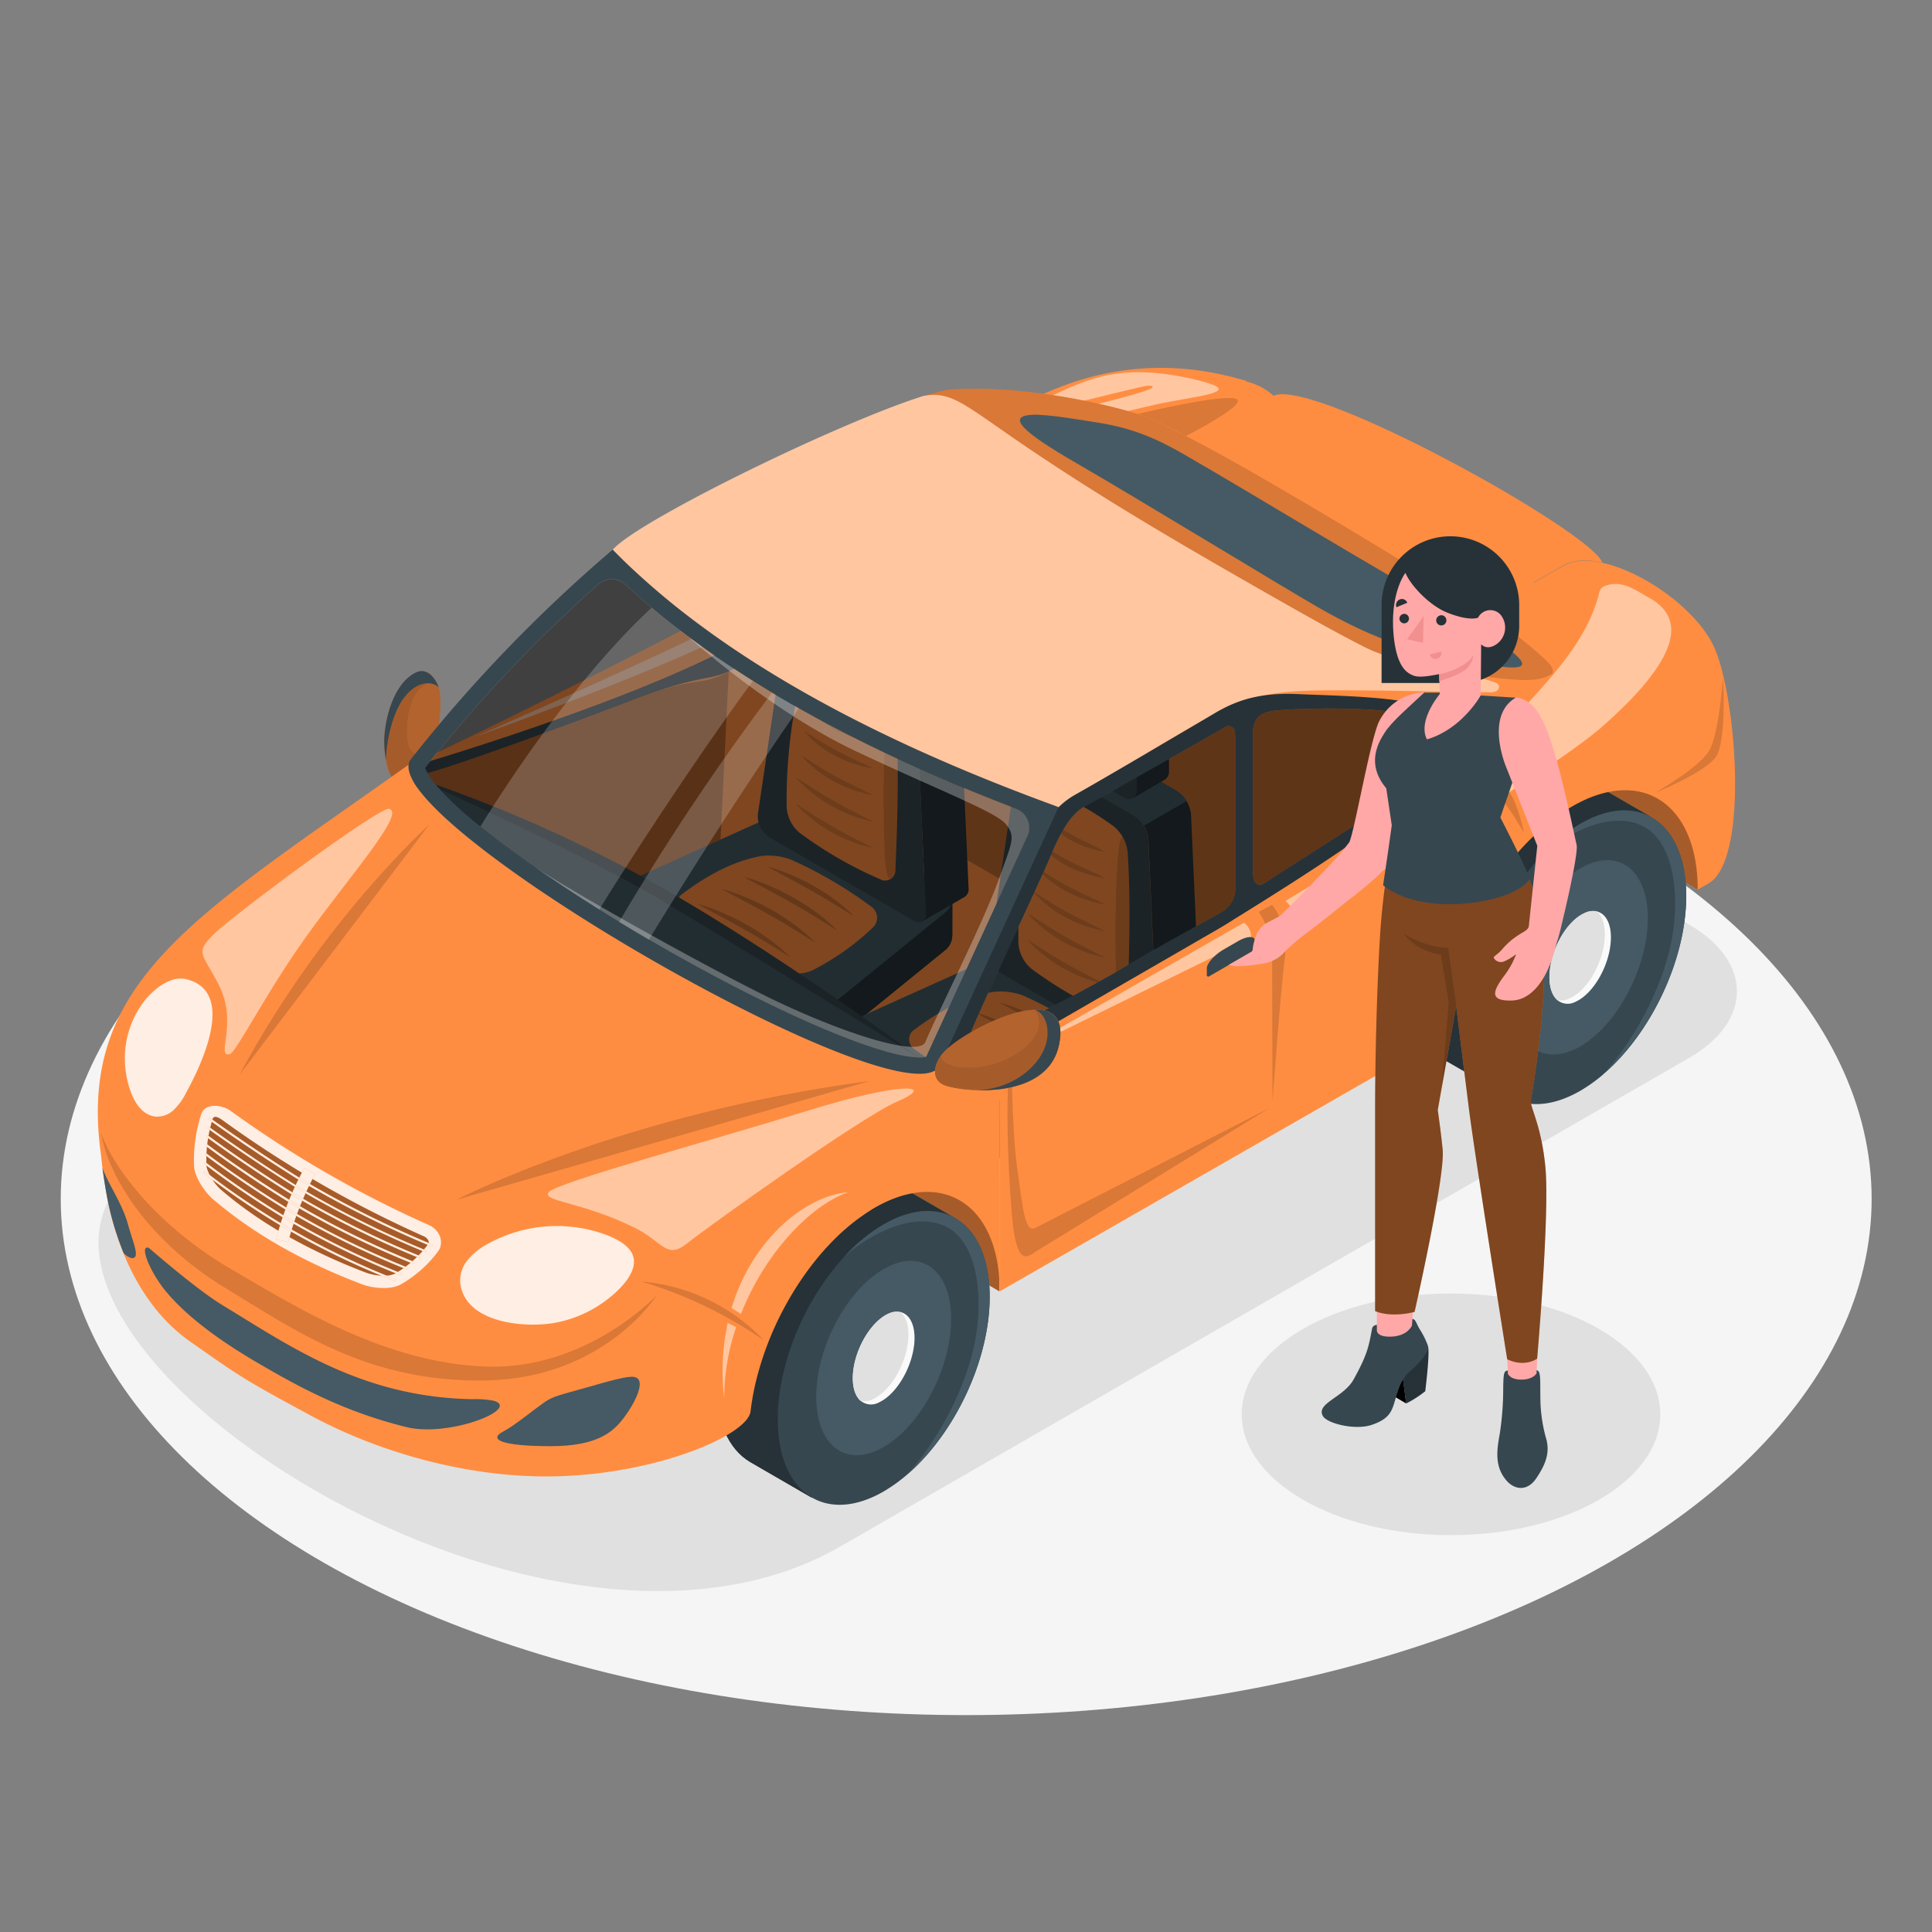 <svg xmlns="http://www.w3.org/2000/svg" viewBox="0 0 500 500"><rect x="0" y="0" width="500" height="500" fill="#808080" stroke="none"/><g id="freepik--Floor--inject-18"><ellipse id="freepik--floor--inject-18" cx="250.05" cy="310.28" rx="234.33" ry="133.59" style="fill:#f5f5f5"></ellipse></g><g id="freepik--Shadows--inject-18"><ellipse id="freepik--Shadow--inject-18" cx="375.52" cy="366.03" rx="54.16" ry="31.27" style="fill:#e0e0e0"></ellipse><path id="freepik--shadow--inject-18" d="M320.52,171.82l116.66,67.49c16.46,9.53,16.45,24.95,0,34.45L217.55,400.19c-82.37,47.7-242.49-65-176.49-101.84L260.89,171.78C277.36,162.27,304.06,162.29,320.52,171.82Z" style="fill:#e0e0e0"></path></g><g id="freepik--Car--inject-18"><g id="freepik--car--inject-18"><g id="freepik--Interiors--inject-18"><path d="M322.57,98.57c-5.68-1.47-29.91-9.59-58.4,6.41-6.75,3.79-20.36,11.7-37.22,21.58,0,0-19.61,20.41-44.5,33.42-47.09,24.62-78.93,39.33-78.93,39.33a9.3,9.3,0,0,0,3,1.61c14,5.65,47.19,36.21,70,28.06C203.09,219.49,322.57,98.57,322.57,98.57Z" style="fill:#FF8D41"></path><path d="M123.2,190.6s55.89-24.5,63.75-29.4a124.28,124.28,0,0,0,17.27-12.7c2.63-2.52,2,5.91-11.77,13.59C174,172.44,123.2,190.6,123.2,190.6Z" style="fill:#fff;opacity:0.5"></path><path d="M207.44,131.93c0,2.42.22,5.76.44,10.14.3,5.87-.54,8.92-3.28,13.44-1.26,2.07-4,5.16-9,8.25-27.66,17-92.08,35.55-92.08,35.55l2.94,1.61,76.91-8.58,33.48-22,.78-36.24-5.19-2.76Z" style="fill:#37474f"></path><path d="M217.64,134.1l0,1.84c-.68,1.84-1.85,4.37-3.46,5.34a5.49,5.49,0,0,1-2.85.79c-1.84,0-3.45-.94-3.54-2.45,0-.4,0-.81-.07-1.2-.17-2.87-.23-4.77-.23-6.49l5-.59Z" style="fill:#FF8D41"></path><path d="M217.64,134.1l0,1.84c-.68,1.84-1.85,4.37-3.46,5.34a5.49,5.49,0,0,1-2.85.79c-1.84,0-3.45-.94-3.54-2.45,0-.4,0-.81-.07-1.2-.17-2.87-.23-4.77-.23-6.49l5-.59Z" style="opacity:0.3"></path><path d="M334.55,109.9C329,96.76,318.81,96.78,302,99.17c-1.95.27-44.83,9.24-68.83,18.43-18.13,6.94-23.47,12.2-24.91,13-3.36,1.94,2.2,5.14,5.88,3.4,0,2.84.08,5.28,0,7.44-.45,13-2.59,15-8.82,22-2.57,2.89-10.25,6.77-14.45,9.13-7.84,4.4-7.45.95-28.26,9-8.92,3.45-51.77,19.52-56.36,19.48l114.05,71.43,36,26.95L421.93,167.18Z" style="fill:#FF8D41"></path><polygon points="214.35 133.91 227.7 124.93 337.73 184.98 320.19 195.1 320.21 262.95 214.35 201.81 214.35 133.91" style="fill:#FF8D41"></polygon><polygon points="214.35 133.91 227.7 124.93 340.83 181.01 368.86 184.7 361.61 207.06 320.21 262.95 214.35 201.81 214.35 133.91" style="opacity:0.25"></polygon><path d="M245.14,114.68c-8.81,2.71-14.75,4.39-12.54,5.58S291.38,106,302.43,104s19.6-2.9,5.88-6c-12.25-2.73-20.1-1.85-27.39.69s-21.07,10.07-21.07,10.07,35.36-8.71,36.69-8.88,4.67,0-3.64,2.35S254,112,245.14,114.68Z" style="fill:#fff;opacity:0.5"></path><path d="M185.48,237.63s1.77-36.43,3.12-63.85c-8.83,4.54-6.9.38-25.78,7.67-7.77,3-41.31,15.59-52.84,18.75l-3.52.72,66.91,41.89Z" style="opacity:0.3"></path></g><g id="freepik--codriver-seat--inject-18"><path d="M246.46,232.63l-13.14-.26-20-11.45a15,15,0,0,0-12.11-.59L177,231.27l-16.61-.33v9.7h0c0,1.09.77,2.21,2.35,3.12l43.5,25.12a10.63,10.63,0,0,0,11.18-.89l27-21.94a4.81,4.81,0,0,0,2-3.71l0,0Z" style="fill:#37474f"></path><path d="M162.74,234.06l43.5,25.12a10.65,10.65,0,0,0,11.18-.89l27-21.94c2.92-2.36,2.64-5.8-.62-7.67l-30.49-17.46a15,15,0,0,0-12.11-.59l-38.17,17.23C159.62,229.4,159.48,232.18,162.74,234.06Z" style="fill:#455a64"></path><path d="M246.47,232.64v9.67s0,0-.05,0a4.8,4.8,0,0,1-2,3.72l-27,21.93a10,10,0,0,1-5.28,2v-9.69a9.9,9.9,0,0,0,5.28-2l27-21.94A4.85,4.85,0,0,0,246.47,232.64Z" style="fill:#263238"></path><path d="M250.66,229.76a2.46,2.46,0,0,1-.93,2.31l-11.08,6.39h0a2.29,2.29,0,0,0,.95-2.3L237.2,182a8.31,8.31,0,0,0-3.72-6.13l-26.11-15.07a2.81,2.81,0,0,0-2.75-.22h0l11-6.34h0a2.8,2.8,0,0,1,2.82.18l26.09,15.07a8.26,8.26,0,0,1,3.72,6.12Z" style="fill:#263238"></path><path d="M207.38,160.82l26.1,15.07A8.31,8.31,0,0,1,237.2,182l2.4,54.14c.1,2.26-1.4,3.17-3.36,2l-37.16-21.45a6.47,6.47,0,0,1-2.93-6.08l7.09-47.84A2.59,2.59,0,0,1,207.38,160.82Z" style="fill:#37474f"></path><path d="M247.1,172.16l-11,6.38a7.78,7.78,0,0,0-2.57-2.65l-26.11-15.07a2.81,2.81,0,0,0-2.75-.22h0l11-6.34h0a2.8,2.8,0,0,1,2.82.18l26.09,15.07A7.69,7.69,0,0,1,247.1,172.16Z" style="fill:#455a64"></path><path d="M242.54,164.29V150.81c0-9.69-6.19-21.13-13.82-25.54-3.5-2-6.69-2.19-9.13-.87v0l-8.42,4.9,3.74,7.15v11.9a7.82,7.82,0,0,0,3.53,6.12l8.42,4.86,6.33,12.11,8.33-4.84h0A2.49,2.49,0,0,0,242.54,164.29Z" style="fill:#263238"></path><path d="M228.72,144.47l10.84-6.26c-2.53-5.53-6.44-10.4-10.84-12.94-3.5-2-6.69-2.19-9.13-.87v0l-8.42,4.9,3.74,7.15v2.34Z" style="fill:#455a64"></path><path d="M234.25,169.11V155.64c0-9.7-6.19-21.13-13.82-25.54s-13.83-.12-13.83,9.58v13.47a7.83,7.83,0,0,0,3.54,6.13l20.57,11.87C232.67,172.28,234.25,171.37,234.25,169.11Z" style="fill:#37474f"></path><path d="M208.16,172.29a134.2,134.2,0,0,0-4.57,36.64,9.47,9.47,0,0,0,3.33,6.59,104.62,104.62,0,0,0,20.8,12,2.67,2.67,0,0,0,4-2.52c.66-14.67.88-28.35.13-39.73a10.1,10.1,0,0,0-3.56-6.56,82.13,82.13,0,0,0-15.18-8.77A3.53,3.53,0,0,0,208.16,172.29Z" style="fill:#FF8D41"></path><path d="M231.4,226.23a3.7,3.7,0,0,0,.28-1.25c.66-14.67.88-28.35.13-39.73a9.47,9.47,0,0,0-1.14-3.6c-1.45-2.06-2,15.27-1.95,25.84s.14,21,1.87,19.8a1.56,1.56,0,0,0,.2-.16A6,6,0,0,0,231.4,226.23Z" style="opacity:0.15"></path><g style="opacity:0.15"><path d="M206,208s.32.19.84.54,1.29.83,2.19,1.42c1.8,1.18,4.21,2.7,6.69,4.11s5,2.73,6.91,3.69c1,.48,1.76.91,2.34,1.17s.88.46.88.46-.36-.06-1-.21-1.51-.35-2.54-.7-2.23-.78-3.48-1.31c-.62-.29-1.27-.56-1.91-.9s-1.27-.68-1.91-1c-1.25-.75-2.48-1.52-3.59-2.33a35.9,35.9,0,0,1-2.89-2.34c-.82-.72-1.44-1.39-1.89-1.84S206,208,206,208Z"></path><path d="M206,201.2s.32.19.84.54,1.29.83,2.19,1.42c1.8,1.18,4.21,2.69,6.69,4.1s5,2.73,6.91,3.7c1,.47,1.76.9,2.34,1.17s.88.46.88.46l-1-.21c-.62-.16-1.51-.36-2.54-.7a35.11,35.11,0,0,1-3.48-1.32c-.62-.29-1.27-.56-1.91-.9s-1.27-.67-1.91-1c-1.25-.74-2.48-1.52-3.59-2.32s-2.09-1.61-2.89-2.34-1.44-1.39-1.89-1.84S206,201.2,206,201.2Z"></path><path d="M207.43,195.54s.29.17.78.49,1.2.75,2,1.29c1.67,1.08,3.9,2.45,6.2,3.69s4.67,2.37,6.46,3.24l2.16,1.07.81.42s-.33-.05-.9-.17-1.39-.31-2.35-.59a34.06,34.06,0,0,1-3.25-1.11c-.58-.25-1.19-.47-1.78-.77s-1.2-.59-1.8-.9-1.17-.66-1.73-1-1.09-.73-1.61-1.08a30.52,30.52,0,0,1-2.68-2.17c-.75-.67-1.32-1.29-1.72-1.71S207.43,195.54,207.43,195.54Z"></path><path d="M208,189.16l.76.46c.46.33,1.16.73,2,1.25,1.61,1,3.76,2.36,6,3.52s4.54,2.24,6.27,3.07l2.09,1c.51.25.79.41.79.41l-.87-.16c-.55-.13-1.35-.29-2.28-.55s-2-.6-3.15-1c-.56-.23-1.16-.44-1.73-.72s-1.17-.55-1.75-.84-1.14-.64-1.68-1-1.07-.7-1.57-1a28.2,28.2,0,0,1-2.59-2.09c-.72-.65-1.27-1.26-1.65-1.66S208,189.16,208,189.16Z"></path><path d="M209,183.07l.72.43,1.85,1.17a63.06,63.06,0,0,0,5.66,3.25c2.11,1.07,4.31,2,6,2.78s2.71,1.36,2.71,1.36a29.41,29.41,0,0,1-3-.63,32.37,32.37,0,0,1-6.29-2.29c-.55-.29-1.09-.58-1.61-.89s-1-.66-1.48-1a24.79,24.79,0,0,1-2.43-2A20.41,20.41,0,0,1,209,183.07Z"></path><path d="M211.24,177.21s.93.53,2.26,1.37,3.09,1.88,4.92,2.83,3.7,1.84,5.11,2.55,2.33,1.25,2.33,1.25a18.67,18.67,0,0,1-2.61-.52,26.75,26.75,0,0,1-5.46-2.07c-.47-.27-.94-.53-1.39-.8s-.87-.58-1.28-.87a18.15,18.15,0,0,1-2.1-1.76A15.65,15.65,0,0,1,211.24,177.21Z"></path></g><path d="M197,221.54c-6.86,1.22-13.65,4.73-20.38,9.78a3,3,0,0,0,0,5,135,135,0,0,0,26.2,15,9.73,9.73,0,0,0,7.42-.2A65,65,0,0,0,225.93,240a3.49,3.49,0,0,0-.5-5.4,110.17,110.17,0,0,0-20.55-12.05A16.39,16.39,0,0,0,197,221.54Z" style="fill:#FF8D41"></path><g style="opacity:0.2"><path d="M180.31,233.85s.43.11,1.16.34,1.8.56,3,1a63.86,63.86,0,0,1,8.8,4.13,58.43,58.43,0,0,1,8,5.46,42.52,42.52,0,0,1,3.28,2.95l-3.74-2.32c-2.23-1.39-5.21-3.2-8.25-4.91s-6.12-3.37-8.45-4.6l-2.81-1.5C180.69,234.07,180.31,233.85,180.31,233.85Z"></path><path d="M186.85,230.08l1.16.34c.73.24,1.8.57,3,1a63.7,63.7,0,0,1,8.8,4.12,59.34,59.34,0,0,1,8,5.46,43.69,43.69,0,0,1,3.28,3l-3.74-2.32c-2.23-1.4-5.21-3.2-8.25-4.91s-6.12-3.37-8.45-4.6l-2.81-1.5C187.23,230.31,186.85,230.08,186.85,230.08Z"></path><path d="M192.47,226.89s.42.11,1.16.34,1.8.56,3,1a64.25,64.25,0,0,1,8.8,4.12,59,59,0,0,1,8,5.46,42.52,42.52,0,0,1,3.28,3s-1.5-.92-3.74-2.32-5.22-3.19-8.25-4.91-6.12-3.36-8.45-4.59l-2.81-1.5Z"></path><path d="M198.59,224.27s.4.1,1.08.31,1.65.5,2.78.93a56.19,56.19,0,0,1,8.09,3.76,52.08,52.08,0,0,1,7.37,5,38.64,38.64,0,0,1,3,2.74s-.35-.2-1-.58-1.47-.89-2.5-1.52c-2-1.27-4.79-2.92-7.58-4.49s-5.61-3.09-7.74-4.23l-2.57-1.4C198.94,224.48,198.59,224.27,198.59,224.27Z"></path></g></g><g id="freepik--codriver-seat--inject-18"><path d="M306.44,267.8l-13.14-.26-20-11.45a15,15,0,0,0-12.11-.58L237,266.44l-16.6-.33v9.7h0c0,1.09.77,2.21,2.35,3.12l43.5,25.12a10.63,10.63,0,0,0,11.18-.89l27-21.93a4.85,4.85,0,0,0,2-3.72l0,0Z" style="fill:#37474f"></path><path d="M222.72,269.23l43.5,25.12a10.63,10.63,0,0,0,11.18-.89l27-21.93c2.92-2.37,2.64-5.81-.62-7.68l-30.48-17.46a15,15,0,0,0-12.11-.58L223,263C219.6,264.57,219.46,267.35,222.72,269.23Z" style="fill:#455a64"></path><path d="M306.45,267.81v9.68l0,0a4.8,4.8,0,0,1-2,3.72l-27,21.93a10,10,0,0,1-5.28,2v-9.69a10,10,0,0,0,5.28-2l27-22A4.85,4.85,0,0,0,306.45,267.81Z" style="fill:#263238"></path><path d="M310.64,264.94a2.41,2.41,0,0,1-.93,2.3l-11.08,6.39h0a2.31,2.31,0,0,0,1-2.3l-2.41-54.13a8.31,8.31,0,0,0-3.72-6.13L267.35,196a2.76,2.76,0,0,0-2.74-.21v0l11-6.34h0a2.8,2.8,0,0,1,2.82.18l26.09,15.07a8.24,8.24,0,0,1,3.72,6.12Z" style="fill:#263238"></path><path d="M267.36,196l26.1,15.07a8.31,8.31,0,0,1,3.72,6.12l2.4,54.14c.1,2.26-1.4,3.17-3.35,2l-37.16-21.45a6.46,6.46,0,0,1-2.94-6.08L263.22,198A2.59,2.59,0,0,1,267.36,196Z" style="fill:#37474f"></path><path d="M307.09,207.33,296,213.72a7.73,7.73,0,0,0-2.57-2.66L267.35,196a2.76,2.76,0,0,0-2.74-.21v0l11-6.34h0a2.8,2.8,0,0,1,2.82.18l26.09,15.07A7.81,7.81,0,0,1,307.09,207.33Z" style="fill:#455a64"></path><path d="M302.53,199.46V186c0-9.69-6.19-21.13-13.83-25.53-3.5-2-6.69-2.2-9.13-.88v0l-8.43,4.9,3.74,7.16V183.5a7.8,7.8,0,0,0,3.54,6.12l8.41,4.86,6.33,12.11,8.33-4.84h0A2.5,2.5,0,0,0,302.53,199.46Z" style="fill:#263238"></path><path d="M288.7,179.64l10.84-6.26c-2.53-5.52-6.44-10.4-10.84-12.93-3.5-2-6.69-2.2-9.13-.88v0l-8.43,4.9,3.74,7.16v2.33Z" style="fill:#455a64"></path><path d="M294.23,204.28V190.81c0-9.7-6.19-21.13-13.82-25.54s-13.82-.12-13.82,9.58v13.47a7.82,7.82,0,0,0,3.53,6.13l20.58,11.88C292.65,207.45,294.23,206.54,294.23,204.28Z" style="fill:#37474f"></path><path d="M268.15,207.46a133.84,133.84,0,0,0-4.58,36.65,9.46,9.46,0,0,0,3.33,6.58,104.62,104.62,0,0,0,20.8,12,2.68,2.68,0,0,0,4-2.51c.65-14.68.88-28.36.12-39.74a10.1,10.1,0,0,0-3.56-6.56,81.81,81.81,0,0,0-15.18-8.77A3.53,3.53,0,0,0,268.15,207.46Z" style="fill:#FF8D41"></path><path d="M291.38,261.4a3.47,3.47,0,0,0,.29-1.24c.65-14.68.88-28.36.12-39.74a9.13,9.13,0,0,0-1.14-3.6c-1.45-2.06-2,15.28-1.95,25.85s.15,21,1.88,19.79l.2-.16A6.92,6.92,0,0,0,291.38,261.4Z" style="opacity:0.15"></path><g style="opacity:0.15"><path d="M266,243.21l.84.54c.52.36,1.28.83,2.18,1.42,1.81,1.18,4.22,2.7,6.69,4.11s5,2.73,6.92,3.69c1,.48,1.76.91,2.33,1.17s.88.46.88.46-.35-.06-1-.21-1.51-.35-2.54-.7a34.86,34.86,0,0,1-3.48-1.31c-.62-.29-1.27-.56-1.9-.9s-1.28-.67-1.92-1c-1.25-.74-2.48-1.52-3.58-2.33a36.18,36.18,0,0,1-2.9-2.34c-.82-.72-1.44-1.39-1.88-1.84S266,243.21,266,243.21Z"></path><path d="M266,236.37l.84.54c.52.36,1.28.83,2.18,1.42,1.81,1.18,4.22,2.69,6.69,4.1s5,2.73,6.92,3.7c1,.48,1.76.91,2.33,1.17s.88.46.88.46l-1-.21c-.62-.16-1.51-.36-2.54-.7a35.11,35.11,0,0,1-3.48-1.32c-.62-.29-1.27-.55-1.9-.89s-1.28-.68-1.92-1c-1.25-.74-2.48-1.52-3.58-2.32s-2.09-1.61-2.9-2.34-1.44-1.39-1.88-1.84S266,236.37,266,236.37Z"></path><path d="M267.41,230.71s.29.17.78.49,1.2.76,2,1.3c1.66,1.07,3.89,2.44,6.19,3.68s4.67,2.37,6.46,3.24l2.16,1.07.81.42s-.33,0-.9-.17-1.39-.3-2.35-.59a34.06,34.06,0,0,1-3.25-1.11c-.58-.25-1.19-.47-1.78-.77s-1.2-.59-1.8-.89-1.17-.67-1.73-1-1.09-.73-1.61-1.08a28.8,28.8,0,0,1-2.68-2.17c-.74-.67-1.32-1.29-1.72-1.71S267.41,230.71,267.41,230.71Z"></path><path d="M268,224.33s.28.16.76.47,1.16.72,2,1.24c1.61,1,3.76,2.36,6,3.52s4.53,2.24,6.27,3.07l2.09,1c.5.25.78.41.78.41l-.87-.16c-.55-.13-1.35-.28-2.28-.55s-2-.6-3.15-1c-.56-.23-1.15-.44-1.73-.72s-1.17-.55-1.75-.84-1.14-.64-1.68-1-1.07-.7-1.57-1a28.26,28.26,0,0,1-2.58-2.1c-.72-.65-1.27-1.26-1.66-1.66S268,224.33,268,224.33Z"></path><path d="M269,218.24l.72.43c.44.29,1.08.69,1.85,1.17a62.67,62.67,0,0,0,5.65,3.26c2.11,1.06,4.31,2,5.95,2.77s2.71,1.36,2.71,1.36a29,29,0,0,1-3-.63,32.44,32.44,0,0,1-6.3-2.29c-.54-.29-1.09-.58-1.61-.89s-1-.66-1.48-1a23.42,23.42,0,0,1-2.43-2A19.6,19.6,0,0,1,269,218.24Z"></path><path d="M271.22,212.38s.94.53,2.26,1.37,3.09,1.89,4.92,2.83,3.7,1.84,5.11,2.55,2.33,1.26,2.33,1.26a19.92,19.92,0,0,1-2.6-.53,26.82,26.82,0,0,1-5.47-2.07c-.47-.26-.94-.52-1.39-.8s-.87-.58-1.28-.87a18,18,0,0,1-2.1-1.76A16.71,16.71,0,0,1,271.22,212.38Z"></path></g><path d="M257,256.71c-6.86,1.23-13.64,4.73-20.38,9.78a3,3,0,0,0,0,5,134.74,134.74,0,0,0,26.2,15,9.71,9.71,0,0,0,7.41-.19,65.35,65.35,0,0,0,15.66-11.18,3.48,3.48,0,0,0-.5-5.4,110.17,110.17,0,0,0-20.55-12.05A16.51,16.51,0,0,0,257,256.71Z" style="fill:#FF8D41"></path><g style="opacity:0.2"><path d="M240.29,269s.43.11,1.17.34,1.79.56,3,1a63,63,0,0,1,8.79,4.12,58.43,58.43,0,0,1,8,5.46,44.15,44.15,0,0,1,3.29,2.95l-3.74-2.32c-2.23-1.39-5.22-3.2-8.26-4.91s-6.12-3.36-8.44-4.59l-2.81-1.51C240.67,269.24,240.29,269,240.29,269Z"></path><path d="M246.83,265.25l1.17.35c.73.23,1.79.56,3,1a63.7,63.7,0,0,1,8.8,4.12,59.34,59.34,0,0,1,8,5.46,43.69,43.69,0,0,1,3.28,3l-3.74-2.32c-2.23-1.39-5.21-3.2-8.25-4.91s-6.12-3.37-8.44-4.6l-2.82-1.5C247.21,265.48,246.83,265.25,246.83,265.25Z"></path><path d="M252.45,262.06l1.16.34c.74.24,1.8.57,3,1a63.7,63.7,0,0,1,8.8,4.12,59.34,59.34,0,0,1,8,5.46,43.69,43.69,0,0,1,3.28,3L273,273.66c-2.23-1.4-5.21-3.2-8.25-4.92s-6.12-3.36-8.45-4.59l-2.81-1.5C252.83,262.29,252.45,262.06,252.45,262.06Z"></path><path d="M258.57,259.44s.4.1,1.08.31,1.65.5,2.79.93a56.62,56.62,0,0,1,8.08,3.76,52.08,52.08,0,0,1,7.37,5,38.64,38.64,0,0,1,3,2.74s-.35-.2-.95-.57l-2.49-1.53c-2.06-1.27-4.8-2.91-7.59-4.49s-5.6-3.09-7.73-4.23l-2.57-1.4C258.92,259.65,258.57,259.44,258.57,259.44Z"></path></g></g><g id="freepik--back-car--inject-18"><polygon points="439.33 230.19 394.44 204.27 419.38 189.87 443.65 205.2 439.33 230.19" style="fill:#FF8D41"></polygon><polygon points="439.33 230.19 394.44 204.27 419.38 189.87 443.65 205.2 439.33 230.19" style="opacity:0.35"></polygon><path d="M420.4,224l6.45-12.8-15.34-8.88h0c-4.88-2.8-11.38-2.49-18.51,1.63-15.15,8.75-27.43,31.31-27.44,50.4,0,10,3.37,17,8.76,20.24h0l.22.13h0l15.73,9.08,6.8-13.5C410,260.49,419.9,241.06,420.4,224Z" style="fill:#37474f"></path><path d="M420.4,224l6.45-12.8-15.34-8.88h0c-4.88-2.8-11.38-2.49-18.51,1.63-15.15,8.75-27.43,31.31-27.44,50.4,0,10,3.37,17,8.76,20.24h0l.22.13h0l15.73,9.08,6.8-13.5C410,260.49,419.9,241.06,420.4,224Z" style="fill:#263238"></path><path d="M436.39,231.91c0,16.46-9.13,35.5-21.36,46a.08.08,0,0,0,0,.05,41.24,41.24,0,0,1-6,4.31c-15.15,8.75-27.44.37-27.43-18.72,0-14.41,7-30.83,17-41.76a.36.36,0,0,0,.08-.09A44.32,44.32,0,0,1,409,213.2C424.11,204.45,436.39,212.83,436.39,231.91Z" style="fill:#37474f"></path><path d="M409,224.72c9.64-5.57,17.46.23,17.46,12.95S418.6,265.22,409,270.79s-17.46-.23-17.46-13S399.32,230.28,409,224.72Z" style="fill:#455a64"></path><path d="M416.82,244.17c-.61,6.33-4.64,13.07-9,15.05a4.24,4.24,0,0,1-4.75-.37c-1.54-1.29-2.35-4-2-7.52.61-6.33,4.62-13.07,9-15a4.85,4.85,0,0,1,3.19-.44s0,0,0,0C415.78,236.45,417.27,239.56,416.82,244.17Z" style="fill:#fafafa"></path><path d="M415.26,243.37c-.62,6.33-4.64,13.07-9,15a4.87,4.87,0,0,1-3.18.44c-1.54-1.29-2.35-4-2-7.52.61-6.33,4.62-13.07,9-15a4.85,4.85,0,0,1,3.19-.44s0,0,0,0C414.8,237.15,415.6,239.82,415.26,243.37Z" style="fill:#e0e0e0"></path><path d="M436.39,231.91c0,16.46-9.13,35.5-21.36,46,7.24-7.89,14.74-21.09,17.4-33.67,2.32-11,1.45-26.8-8-30.79s-21.9,4.42-25.85,8.25A44.32,44.32,0,0,1,409,213.2C424.11,204.45,436.39,212.83,436.39,231.91Z" style="fill:#455a64"></path><path d="M443.84,168c-5.56-13.14-28.75-26.79-38.65-21.83-3.08,1.53-11.84,6.84-22.88,13.2,0,0-36.31,22-39.66,23.9,0,0,17.35-.29,21.29,1.13s3.16,4.44,2.9,5.56l-2,6.44c-4.52,22-38.71,31-46,39.13-2.57,2.89-4.68,3.92-8.85,6.32s-30.15,16.91-33.85,19.05c-6.67,3.85-17.47,8.76-17.47,8.76v64.57l114.08-65.41a50.5,50.5,0,0,1,.28-5.3c2-21,17.42-45.34,33.92-54.86,17.9-10.34,32.42-.68,32.42,21.58l2.9-1.67C452.62,222.31,449.39,181.08,443.84,168Z" style="fill:#FF8D41"></path><path d="M380.57,183.5c-7,0-7.29,3.65-9.58,10.87-1.8,5.68-4.58,10.72-1.19,9s15.05-14.14,17.22-16.29C391.5,182.66,383.77,183.5,380.57,183.5Z"></path><path d="M414.69,145.59c-3.69-.82-7.05-.77-9.56.49-3.08,1.54-11.85,6.86-22.89,13.22l-14.86,8.56-79.2-45.63s30.72-15.68,41.62-19.89S411.61,137.42,414.69,145.59Z" style="fill:#FF8D41"></path><path d="M260.79,273.78l61.14-35a4.68,4.68,0,0,1,1.85,4.06Z" style="fill:#fff;opacity:0.5"></path><path d="M312.88,252.7a.38.38,0,0,1-.56-.32v-1.75c0-1.32,2-3.54,4.42-4.94l3.6-2.08c2.44-1.41,4.42-1.48,4.42-.16v1.43a1.67,1.67,0,0,1-.84,1.45Z" style="fill:#37474f"></path><path d="M356.22,218.57c-3.14,2.35-21,13-23.5,14.59a12.09,12.09,0,0,1,3.12,5.08s63.48-36.64,79-50.36,24-26.5,12-33.15c-3.64-2-7-4.74-11.43-3.1a2.58,2.58,0,0,0-.87.49,3.16,3.16,0,0,0-.73,1.58c-3.52,13.65-14.69,23.87-23.7,34.18C381.28,198,367.31,210.27,356.22,218.57Z" style="fill:#fff;opacity:0.5"></path><path d="M239.53,121.32s75.21-21.18,80.55-18S254.4,137.8,254.4,137.8Z" style="opacity:0.15"></path><path d="M268,317.75c-2.69,1.43-3.23-4.34-4.77-15.57s-1.38-30.05-1.38-30.05c-1.85,8.42-1.08,28.82,0,41.89s3.54,11.85,6.15,9.91l60.59-37.2Z" style="opacity:0.15"></path><path d="M325.73,236s3.5,4.08,3.5,13c0,10.66.11,36,.11,36s2-28.19,3.17-37-3.29-13.83-3.29-13.83Z" style="opacity:0.15"></path><path d="M394.44,215.65s-1.56-7.6-3.75-10.45-13.81-4.27-13.81-4.27,9.11,3.14,11.63,5.83S394.44,215.65,394.44,215.65Z" style="opacity:0.15"></path><path d="M428.32,205.2s11.58-6.63,14.07-11,3.54-18.9,3.54-18.9S446.93,192,444,196,428.32,205.2,428.32,205.2Z" style="opacity:0.15"></path><path d="M400.45,171.13c-9.82-9.39-21.82-16.19-33.32-23.3s-22.87-14-34.45-20.69c-9.54-5.54-19.12-11-29-16a79.71,79.71,0,0,0-8.11-3.65l-1.05-.37-.13,0c-1.37-.43-3.09-.93-5.08-1.44-10.19-2.65-27.56-5.88-42.82-4.92-13.3.84-80.46,32.95-87.88,41.53a153.94,153.94,0,0,0-9.75,12.2s9.16-7.07,13.65-5.44c3.62,1.32,29.54,24.71,47,34,20.84,11,49.63,21.9,56.79,25.14s2.71,11.9,2.71,11.9c3.31-5.25,4.93-8.21,9-11.63,7.48-6.29,37.53-21.92,38-22.16a33.77,33.77,0,0,1,13.4-3.71l31.31,1,35.73-7.61a11.17,11.17,0,0,0,5.35-1.59C402.28,173.17,401.34,172,400.45,171.13Z" style="fill:#FF8D41"></path><path d="M274.44,210.89a231.6,231.6,0,0,1,29.12-20c17.56-10.28,22.15-12.15,40.3-12.23,13.84-.06,27.72.37,41.57.5a3.64,3.64,0,0,0,1.83-.31,1.24,1.24,0,0,0,.59-1.59,1.82,1.82,0,0,0-1-.66c-9.56-3.38-24.6-4.55-33.66-9.14-7.78-3.95-15.37-8.27-23-12.6-20.84-11.89-40.48-23.16-61.16-36.94-19.29-12.84-22.12-16.83-30-15.47-21.95,6.88-74,32.31-80.46,39.81l-.08.1.08,3.77s1.13,1,3.13,2.71a3.76,3.76,0,0,1,.77.18c3.28,1.2,24.87,20.52,41.92,31,1.7,1,3.41,2,5.12,2.94,18,9.48,41.82,18.88,52.65,23.37C269.58,209.18,274.44,210.89,274.44,210.89Z" style="fill:#fff;opacity:0.5"></path><path d="M387.92,175.53a159.3,159.3,0,0,1-16.48-2.68c-6.16-1.28-12.61-2.5-18.28-5.37-7.78-3.95-15.37-8.27-23-12.6-20.83-11.89-40.48-23.16-61.16-36.94-19.28-12.83-22.12-16.83-30-15.47a35.73,35.73,0,0,1,7.42-1.72c18.25-1.14,39.51,3.7,47.9,6.36a67.23,67.23,0,0,1,9.29,4.07c9.88,4.91,19.46,10.42,29,16q17.37,10.1,34.45,20.69c11.5,7.11,23.5,13.91,33.32,23.3.89.85,1.83,2,1.37,3.17-2.64,1.72-6,1.75-9.15,1.59C391.08,175.81,389.49,175.69,387.92,175.53Z" style="opacity:0.15"></path><path d="M367.17,153.39c-24.32-14-41.64-24.75-60.52-35.66-6.88-4-13.36-6.92-22.44-8.34-4.72-.74-12.56-2.13-16.8-2.06-7.19.27-3,4.36,11.39,12.66s53.66,32.2,62,37,21,11.36,37.48,14S407.21,176.51,367.17,153.39Z" style="fill:#455a64"></path><path d="M368.68,183.21c-4.74-2.94-23.79-3.17-32.56-3.57-8.51-.39-14.37.92-20.09,4-.39.2-.78.41-1.16.64-4.62,2.74-29.14,17.21-36.35,21.24s-8.3,9.11-11.8,16.39S243.35,270,242.27,275.64,271,266,271,266l43.85-25.33c1.71-1,2.18-1.28,4.25-2.59s28.95-17.73,39.19-26.15c5.11-4.19,6.55-7.15,8.51-14.53C369.15,188.61,371.65,185.05,368.68,183.21Zm-52.62,52.84c-3.35,2.08-12,6.46-25.07,14.2-16.75,9.94-41.48,21.41-41.65,21.48,5.17-12.77,19.81-43.46,22.51-50s5.35-11.06,8.87-13c7.76-4.34,31.8-17.85,36.44-20.61l0,0a1.61,1.61,0,0,1,2.43,1.25c.06.59.09,1.3.09,2.15v37.91A6.86,6.86,0,0,1,316.06,236.05ZM366,186.88c-.83,3.56-4.06,18.31-8.46,21.88-3.41,2.77-22.79,14.84-29.93,19.56-2.82,1.87-3.4-.63-3.4-3.69,0-7.75,0-24,0-33.16-.17-4.85,1.06-6.77,5-7.45C334.12,183.18,367,182.4,366,186.88Z" style="fill:#263238"></path><path d="M316.06,236.05c-3.35,2.08-12,6.46-25.07,14.2-16.75,9.94-41.48,21.41-41.65,21.48,5.17-12.77,19.81-43.46,22.51-50s5.35-11.06,8.87-13c7.76-4.34,31.8-17.85,36.44-20.61l0,0a1.61,1.61,0,0,1,2.43,1.25c.06.59.09,1.3.09,2.15v37.91A6.86,6.86,0,0,1,316.06,236.05Z" style="opacity:0.5"></path><path d="M366,186.88c-.83,3.56-4.06,18.31-8.46,21.88-3.41,2.77-22.79,14.84-29.93,19.56-2.82,1.87-3.4-.63-3.4-3.69,0-7.75,0-24,0-33.16-.17-4.85,1.06-6.77,5-7.45C334.12,183.18,367,182.4,366,186.88Z" style="opacity:0.5"></path></g><g id="freepik--front-car--inject-18"><path d="M236.71,273.17c-11.35-8.44-36.42-26.55-62.57-41.81-32.87-19.18-67.61-30.42-67.68-30.44.94,3.55,6.55,9.19,14.1,15.32,5.34,4.36,11.37,8.81,18.33,13.49,16.46,11.48,32.05,19.41,37.7,22.78,28.29,15.34,57.08,27.27,61.83,21.62C238.42,274.13,236.72,273.19,236.71,273.17Z" style="fill:#455a64"></path><path d="M238.42,274.13c-1.35-.84-46.09-28.42-66.76-40.85-19.68-11.84-60.26-30.13-65.19-32.36a361,361,0,0,1,67.67,30.44C200.29,246.62,227.08,265.68,238.42,274.13Z" style="fill:#37474f"></path><path d="M113.36,188.86h0l-1,4.2c-2.32,4.35-7.45,9.83-9.29,9.38-1.65-.4-2.66-2.8-3.17-5.76v0a29.4,29.4,0,0,1-.43-4.28c-.16-4.66,1.91-15.51,8.37-18.4a3.34,3.34,0,0,1,3.83.86,7.61,7.61,0,0,1,1.87,3.09C114.61,181.17,113.51,188.69,113.36,188.86Z" style="fill:#FF8D41"></path><path d="M113.36,188.86h0c-.34,1.74-1,4.2-1,4.2-2.32,4.35-7.45,9.83-9.29,9.38-1.65-.4-2.66-2.8-3.17-5.76v0a29.4,29.4,0,0,1-.43-4.28c-.16-4.66,1.91-15.51,8.37-18.4a3.34,3.34,0,0,1,3.83.86,7.61,7.61,0,0,1,1.87,3.09C114.61,181.17,113.51,188.69,113.36,188.86Z" style="opacity:0.3"></path><path d="M112.35,193.06c-2.32,4.35-7.45,9.83-9.29,9.38-1.65-.4-2.66-2.8-3.17-5.76v0a29.4,29.4,0,0,1-.43-4.28c-.16-4.66,1.91-15.51,8.37-18.4a3.34,3.34,0,0,1,3.83.86l-.88,2c-4.52,1.92-5.74,8.9-5.32,14.2S109.76,195.8,112.35,193.06Z" style="fill:#FF8D41"></path><path d="M112.35,193.06c-2.32,4.35-7.45,9.83-9.29,9.38-1.65-.4-2.66-2.8-3.17-5.76v0a29.4,29.4,0,0,1-.43-4.28c-.16-4.66,1.91-15.51,8.37-18.4a3.34,3.34,0,0,1,3.83.86l-.88,2c-4.52,1.92-5.74,8.9-5.32,14.2S109.76,195.8,112.35,193.06Z" style="opacity:0.35"></path><path d="M113.52,177.91c-1.63-1.73-5.69-1.82-9.1,2.87s-4.53,12.74-4.54,15.86a29.4,29.4,0,0,1-.43-4.28c-.16-4.66,1.91-15.51,8.37-18.4C110.52,172.76,112.75,175.52,113.52,177.91Z" style="fill:#37474f"></path><polygon points="258.62 334.18 213.73 308.25 238.67 293.86 258.62 305.42 258.62 334.18" style="fill:#FF8D41"></polygon><polygon points="258.62 334.18 213.73 308.25 238.67 293.86 258.62 305.42 258.62 334.18" style="opacity:0.35"></polygon><path d="M240.14,327.73l6.45-12.8-15.34-8.88h0c-4.88-2.8-11.38-2.49-18.51,1.63-15.15,8.75-27.44,31.31-27.44,50.4,0,10,3.37,17,8.76,20.24h0l.22.13h0L210,387.55l6.8-13.5C229.7,364.19,239.64,344.76,240.14,327.73Z" style="fill:#37474f"></path><path d="M240.14,327.73l6.45-12.8-15.34-8.88h0c-4.88-2.8-11.38-2.49-18.51,1.63-15.15,8.75-27.44,31.31-27.44,50.4,0,10,3.37,17,8.76,20.24h0l.22.13h0L210,387.55l6.8-13.5C229.7,364.19,239.64,344.76,240.14,327.73Z" style="fill:#263238"></path><path d="M256.13,335.61c0,16.46-9.13,35.5-21.36,46a.08.08,0,0,0-.05.05,41.24,41.24,0,0,1-6,4.31c-15.15,8.75-27.45.37-27.43-18.72,0-14.41,7-30.83,17-41.76a.36.36,0,0,0,.08-.09,44.32,44.32,0,0,1,10.38-8.54C243.85,308.15,256.13,316.53,256.13,335.61Z" style="fill:#37474f"></path><path d="M228.7,328.42c9.64-5.57,17.46.23,17.46,12.95s-7.82,27.55-17.46,33.12-17.46-.23-17.46-13S219.06,334,228.7,328.42Z" style="fill:#455a64"></path><path d="M236.59,347.93c-.67,6.33-4.74,13-9.09,15a4.23,4.23,0,0,1-4.75-.4c-1.53-1.31-2.31-4-1.94-7.54.66-6.32,4.73-13,9.09-15a4.9,4.9,0,0,1,3.19-.42h0C235.61,340.2,237.07,343.33,236.59,347.93Z" style="fill:#fafafa"></path><path d="M235,347.12c-.66,6.32-4.74,13-9.09,15a5,5,0,0,1-3.19.42c-1.53-1.31-2.31-4-1.94-7.54.66-6.32,4.73-13,9.09-15a4.9,4.9,0,0,1,3.19-.42h0C234.62,340.9,235.4,343.57,235,347.12Z" style="fill:#e0e0e0"></path><path d="M256.13,335.61c0,16.46-9.13,35.5-21.36,46,7.24-7.89,14.74-21.09,17.4-33.67,2.32-11,1.44-26.8-8-30.79s-21.9,4.42-25.85,8.25a44.32,44.32,0,0,1,10.38-8.54C243.85,308.15,256.13,316.53,256.13,335.61Z" style="fill:#455a64"></path><path d="M258.71,269.62s-2.61-.49-2-2.76c0,0-15.29,7-18.5,8.06-7,2.31-33.33-7.05-61.62-22.41-5.65-3.37-21.24-11.29-37.69-22.78-7-4.68-13-9.13-18.35-13.49A87,87,0,0,1,108.14,204c-.9-1.1-2.77-4.13-1.67-6.6-56.1,39.91-86.86,56.43-80.27,101.94,0,0,.22,3.34,1.43,10.07,1.86,10.27,7.34,27.73,21.45,37.69,13,9.14,13.85,9.81,31.42,19.29s41.24,16.39,64.3,15.66c26-.84,48.73-10.75,49.44-16.77a66,66,0,0,1,1.45-8,81.15,81.15,0,0,1,7.68-19.58c5.19-9.45,12.12-17.73,19.85-23.09,1-.71,2-1.36,3.07-2,16.7-9.64,30.46-1.88,32.23,17.27.13,1.39.19,2.83.19,4.33Z" style="fill:#FF8D41"></path><path d="M105.15,369.32c-16.18-4-27.93-10.4-39.41-17.17s-18.95-13.09-23.22-18.46c-4-5.08-6.5-11.66-4-10.74,4.24,3.65,13.4,11.41,19.24,14.94,17.48,10.6,36,23.73,64.57,24.22a23.48,23.48,0,0,1,5.49.42C134.83,364.61,116.15,372.06,105.15,369.32Z" style="fill:#455a64"></path><path d="M164,356.33c-1.59-.22-5.56.84-12.3,2.78s-8.38,2.12-10.88,3.84c-2.11,1.46-7.76,6.06-10.49,7.47-4.32,2.23,0,3.84,12.1,3.85s16.18-3.61,19-7.32S167.6,356.83,164,356.33Z" style="fill:#455a64"></path><path d="M26.51,302.24h0c.22,1.67.56,4,1.12,7.15A76.2,76.2,0,0,0,32,324.29a4.07,4.07,0,0,0,2.23,1.34c2.06-.14.3-3.7-1.18-9S27.86,306.18,26.51,302.24Z" style="fill:#455a64"></path><path d="M59.79,287.57a285.82,285.82,0,0,0,51.29,29.51c2.67,1.21,4,4.42,2.29,6.78a31.33,31.33,0,0,1-9.71,8.58c-2.58,1.4-7.23,1-10-.08q-23.1-8.78-38.52-22c-2.23-1.91-4.83-5.8-4.92-8.73a38.24,38.24,0,0,1,1.92-13.47C53.24,285.42,57.43,285.83,59.79,287.57Z" style="fill:#fff;opacity:0.85"></path><path d="M99.29,330.14a13.68,13.68,0,0,1-4.47-.75c-15-5.7-27.64-12.92-37.58-21.45-1.91-1.64-3.76-4.76-3.81-6.42a35.33,35.33,0,0,1,1.67-12.1c.5-1,2.18.25,2.8.71A290.12,290.12,0,0,0,109.77,320a2.1,2.1,0,0,1,1.15,1.27.77.77,0,0,1-.13.73,28.11,28.11,0,0,1-8.66,7.66A6.44,6.44,0,0,1,99.29,330.14Z" style="fill:#FF8D41"></path><path d="M99.29,330.14a13.68,13.68,0,0,1-4.47-.75c-15-5.7-27.64-12.92-37.58-21.45-1.91-1.64-3.76-4.76-3.81-6.42a35.33,35.33,0,0,1,1.67-12.1c.5-1,2.18.25,2.8.71A290.12,290.12,0,0,0,109.77,320a2.1,2.1,0,0,1,1.15,1.27.77.77,0,0,1-.13.73,28.11,28.11,0,0,1-8.66,7.66A6.44,6.44,0,0,1,99.29,330.14Z" style="opacity:0.35"></path><path d="M74.55,321.48l-3.1-.74a80.05,80.05,0,0,1,7.36-18.5l2.76,1.58A78.57,78.57,0,0,0,74.55,321.48Z" style="fill:#FF8D41"></path><path d="M74.55,321.48l-3.1-.74a80.05,80.05,0,0,1,7.36-18.5l2.76,1.58A78.57,78.57,0,0,0,74.55,321.48Z" style="fill:#fff;opacity:0.85"></path><path d="M111.84,322.64A266.77,266.77,0,0,1,78.5,306.05c-12.29-7.53-24.47-16.3-24.59-16.38l.31-.43c.12.08,12.28,8.83,24.56,16.36A263.29,263.29,0,0,0,112,322.13Z" style="fill:#FF8D41"></path><path d="M110.25,324.13a257.43,257.43,0,0,1-32.83-16.29C65.13,300.3,53.8,292.05,53.69,292l.31-.43c.11.09,11.42,8.33,23.7,15.86a256.65,256.65,0,0,0,32.72,16.24Z" style="fill:#FF8D41"></path><path d="M108.66,325.63a245.64,245.64,0,0,1-32.32-16c-12.29-7.54-22.78-15.29-22.88-15.37l.32-.43c.1.08,10.56,7.82,22.84,15.35a244.37,244.37,0,0,0,32.21,15.94Z" style="fill:#FF8D41"></path><path d="M107.08,327.12a230.51,230.51,0,0,1-31.82-15.7c-12.29-7.54-21.93-14.79-22-14.87l.32-.42c.09.07,9.71,7.31,22,14.83a229,229,0,0,0,31.71,15.66Z" style="fill:#FF8D41"></path><path d="M105.49,328.61A221.25,221.25,0,0,1,74.18,313.2C61.88,305.67,53.1,298.92,53,298.85l.33-.42c.08.06,8.85,6.8,21.12,14.32a220.48,220.48,0,0,0,31.2,15.36Z" style="fill:#FF8D41"></path><path d="M103.9,330.11A213.17,213.17,0,0,1,73.1,315a227,227,0,0,1-20.31-13.85l.33-.41a229.44,229.44,0,0,0,20.26,13.81,212.4,212.4,0,0,0,30.69,15.07Z" style="fill:#FF8D41"></path><path d="M102.32,331.6A203.49,203.49,0,0,1,72,316.78a199.73,199.73,0,0,1-19.46-13.34l.34-.41a198.43,198.43,0,0,0,19.4,13.3,203.77,203.77,0,0,0,30.19,14.77Z" style="fill:#FF8D41"></path><g style="opacity:0.85"><path d="M111.84,322.64A266.77,266.77,0,0,1,78.5,306.05c-12.29-7.53-24.47-16.3-24.59-16.38l.31-.43c.12.08,12.28,8.83,24.56,16.36A263.29,263.29,0,0,0,112,322.13Z" style="fill:#fff"></path><path d="M110.25,324.13a257.43,257.43,0,0,1-32.83-16.29C65.13,300.3,53.8,292.05,53.69,292l.31-.43c.11.09,11.42,8.33,23.7,15.86a256.65,256.65,0,0,0,32.72,16.24Z" style="fill:#fff"></path><path d="M108.66,325.63a245.64,245.64,0,0,1-32.32-16c-12.29-7.54-22.78-15.29-22.88-15.37l.32-.43c.1.08,10.56,7.82,22.84,15.35a244.37,244.37,0,0,0,32.21,15.94Z" style="fill:#fff"></path><path d="M107.08,327.12a230.51,230.51,0,0,1-31.82-15.7c-12.29-7.54-21.93-14.79-22-14.87l.32-.42c.09.07,9.71,7.31,22,14.83a229,229,0,0,0,31.71,15.66Z" style="fill:#fff"></path><path d="M105.49,328.61A221.25,221.25,0,0,1,74.18,313.2C61.88,305.67,53.1,298.92,53,298.85l.33-.42c.08.06,8.85,6.8,21.12,14.32a220.48,220.48,0,0,0,31.2,15.36Z" style="fill:#fff"></path><path d="M103.9,330.11A213.17,213.17,0,0,1,73.1,315a227,227,0,0,1-20.31-13.85l.33-.41a229.44,229.44,0,0,0,20.26,13.81,212.4,212.4,0,0,0,30.69,15.07Z" style="fill:#fff"></path><path d="M102.32,331.6A203.49,203.49,0,0,1,72,316.78a199.73,199.73,0,0,1-19.46-13.34l.34-.41a198.43,198.43,0,0,0,19.4,13.3,203.77,203.77,0,0,0,30.19,14.77Z" style="fill:#fff"></path></g><path d="M100.66,209.33c-2.52-.55-40.49,27.61-45.42,32.52s-2.8,4.79,1.37,13c5.11,10-.83,18.72,2.78,18,1.78-.35,9.5-16.26,20.78-31.74C91.7,225.29,105,210.26,100.66,209.33Z" style="fill:#fff;opacity:0.5"></path><path d="M161.43,332.3c2.15-2.56,3.64-5.69,1.84-8.43s-6.06-4.3-9.07-5.17a36.92,36.92,0,0,0-27.9,3.18,17.22,17.22,0,0,0-5.18,4.09,8.41,8.41,0,0,0-2,6.16c1.31,10.26,16.52,11.6,24.33,10.24a31.36,31.36,0,0,0,13.91-6.23A26.6,26.6,0,0,0,161.43,332.3Z" style="fill:#fff;opacity:0.85"></path><path d="M38.39,288.44a5.89,5.89,0,0,0,1.9.54,6.29,6.29,0,0,0,4.78-1.84,16.25,16.25,0,0,0,3.06-4.27c3.91-7.11,13.25-26.32,0-29.47-4.24-1-8.84,3-11.2,6.22A24.36,24.36,0,0,0,32.4,276C32.74,279.88,34.29,286.48,38.39,288.44Z" style="fill:#fff;opacity:0.85"></path><path d="M166.06,331.68a48.94,48.94,0,0,1,31.61,15.19A112.08,112.08,0,0,0,166.06,331.68Z" style="opacity:0.15"></path><path d="M111.11,213.39S83.44,238.12,62,278.13Z" style="opacity:0.15"></path><path d="M118.09,310.5s43.34-22.4,107-30.74Z" style="opacity:0.15"></path><path d="M26.12,293.12c3.38,9.73,15.33,24.54,33.06,34.95s40.71,24.75,66.78,25.6S170,335.17,170,335.17s-13.42,21.41-44,22.08-49.48-12.88-67.68-23.92C39.37,321.85,28.26,305.52,26.12,293.12Z" style="opacity:0.15"></path><path d="M191.75,340.06c6.2-15.74,17.95-28.1,27.76-31.52-10.63.84-24.72,11.75-30.19,30C189.32,338.55,190.91,339.5,191.75,340.06Z" style="fill:#fff;opacity:0.5"></path><path d="M188.33,342.36a59.43,59.43,0,0,0-.91,19.58,57.29,57.29,0,0,1,3.09-18.46Z" style="fill:#fff;opacity:0.5"></path><path d="M164.28,317.75c7.27,3.57,8.13,8.37,13.59,4s45-32.67,54.36-36.68c10.53-4.52.94-5.12-23,2.32S143.77,306.09,142,308.54,150.24,310.85,164.28,317.75Z" style="fill:#fff;opacity:0.5"></path><path d="M180.75,161.46a197.42,197.42,0,0,1-16-13.22q-3.19-2.91-6.17-6a381.69,381.69,0,0,0-52.44,54.5c-2.93,5.07,9.59,16.86,28.12,29.92,38.47,27.11,102.88,59.73,108.94,49.21l30.76-67C237.19,195.5,205.54,179.94,180.75,161.46Zm58.91,112a5.88,5.88,0,0,1-1.67.18c-15,0-65.12-25-101.25-50.46-23.36-16.47-26.32-23.17-26.69-24.52a372.7,372.7,0,0,1,44.77-47.44,5.28,5.28,0,0,1,7.07.08l0,0a200.14,200.14,0,0,0,16.28,13.48C200.35,181.37,228.15,196,263,209.31a5.26,5.26,0,0,1,2.89,7.1Z" style="fill:#37474f"></path><path d="M239.66,273.51a5.88,5.88,0,0,1-1.67.18c-15,0-65.12-25-101.25-50.46-23.36-16.47-26.32-23.17-26.69-24.52a372.7,372.7,0,0,1,44.77-47.44,5.28,5.28,0,0,1,7.07.08l0,0a200.14,200.14,0,0,0,16.28,13.48C200.35,181.37,228.15,196,263,209.31a5.26,5.26,0,0,1,2.89,7.1Z" style="opacity:0.5"></path><path d="M136.74,223.23c5.82,4.1,12,8.19,18.35,12.17,13-21.16,32.33-49.38,39.78-59.16q-8.81-5.53-16.66-11.38c-3.35-2.5-6.54-5-9.58-7.59-19.26,17.9-37,44.76-44.32,56.63C127.62,216.59,131.7,219.68,136.74,223.23Z" style="fill:#fff;opacity:0.2"></path><path d="M206.73,183.3q-3.54-2-6.95-4a635.5,635.5,0,0,0-39.56,59.3q3.84,2.34,7.71,4.6C176.36,229.35,191,206,206.73,183.3Z" style="fill:#fff;opacity:0.2"></path><path d="M200.71,259C219,267.69,238,273.69,239.53,269.6s14.86-30.72,18.67-41.28,4.7-11.72,2.2-14.93-16.34-8.34-38.8-18.93-43.39-29.6-43.39-29.6C200.35,181.37,228.15,196,263,209.31a5.26,5.26,0,0,1,2.89,7.1l-26.2,57.1a5.88,5.88,0,0,1-1.67.18c-15,0-65.12-25-101.25-50.46C144.16,228.65,182.48,250.22,200.71,259Z" style="fill:#fff;opacity:0.3"></path><path d="M274.08,270.4c-2.08,9.89-13,12-21.23,11.73-4.35-.12-7.92-.92-9-1.55-3.16-1.83-1.7-5.62,0-7.82,2.88-3.72,15.77-11.19,23.86-11.44C272.42,261.16,275.53,263.46,274.08,270.4Z" style="fill:#FF8D41"></path><path d="M274.08,270.4c-2.08,9.89-13,12-21.23,11.73-4.35-.12-7.92-.92-9-1.55-3.16-1.83-1.7-5.62,0-7.82,2.88-3.72,15.77-11.19,23.86-11.44C272.42,261.16,275.53,263.46,274.08,270.4Z" style="opacity:0.3"></path><path d="M274.08,270.4c-2.08,9.89-13,12-21.23,11.73-4.35-.12-7.92-.92-9-1.55-3.16-1.83-1.7-5.62,0-7.82-1.59,3,6.85,4.89,14.38,2.19s13.14-8.53,9.48-13.63C272.42,261.16,275.53,263.46,274.08,270.4Z" style="fill:#FF8D41"></path><path d="M274.08,270.4c-2.08,9.89-13,12-21.23,11.73-4.35-.12-7.92-.92-9-1.55-3.16-1.83-1.7-5.62,0-7.82-1.59,3,6.85,4.89,14.38,2.19s13.14-8.53,9.48-13.63C272.42,261.16,275.53,263.46,274.08,270.4Z" style="opacity:0.35"></path><path d="M274.08,270.4c-2.08,9.89-13,12-21.23,11.73,8.16-.23,14.67-4.94,17.13-10.07s.59-10.09-2.3-10.74C272.42,261.16,275.53,263.46,274.08,270.4Z" style="fill:#37474f"></path></g></g></g><g id="freepik--Character--inject-18"><g id="freepik--character--inject-18"><path d="M368.59,179.16a13.63,13.63,0,0,0-11.89,8c-2.31,5.71-6.16,27.88-7.49,30.79,0,0-1.92,2.58-4.27,5.1-1.49,1.61-10,10.51-13.31,13.65-.81.77-3.27,1.78-4.19,2.39a6.41,6.41,0,0,0-2.28,2.86,14.79,14.79,0,0,0-.74,2.34,10.18,10.18,0,0,0-.19,1.08,1.8,1.8,0,0,1-.25.88l-6,3.47a8.92,8.92,0,0,0,2.23.34,46.58,46.58,0,0,0,6.64-.69,9.13,9.13,0,0,0,5.17-2.55,44.89,44.89,0,0,1,5.55-4.91c3-2.19,8-6.23,10-7.84,2.73-2.15,11.37-8.6,12.92-12.12s5.14-22.54,5.14-22.54Z" style="fill:#ffa8a7"></path><path d="M369.56,348.42c.55,1.66-.71,11.63-.71,11.63a28.21,28.21,0,0,1-4.93,3.17L362.55,353Z" style="fill:#263238"></path><polygon points="363.92 363.22 356.79 359.02 355.81 352.19 363.11 356.96 363.92 363.22"></polygon><path d="M365.16,341.33c1.26-.08,1.15.8,2.25,2.66a20.78,20.78,0,0,1,2.11,4.22c.48,1.78-2.58,4.9-4.5,6.55s-2.69,3.44-3.6,6.36c-1.11,3.53-1.16,5.89-6.49,7.66-4.28,1.41-11.48-.37-12.57-2.32-1.86-3.32,5.42-4.77,8-9.54,3.43-6.24,3.86-8.28,4.71-13a1.19,1.19,0,0,1,1-1Z" style="fill:#37474f"></path><path d="M365.83,336.69l-.41,6.35s-1.08,2.72-5.34,2.88c-4.08.15-3.75-1.76-3.75-1.76V335Z" style="fill:#ffa8a7"></path><path d="M385.75,316.9l13.83-.25c-.2,9.23-1.67,30.23-1.91,38.89-.05,1.63,0,12.67-.57,16-.93,5-6.91,4.35-7.23,1.34s.39-15.9.37-17.23c.05-5.56-2.55-25.69-3.92-35.66C386.26,319.53,385.82,317.38,385.75,316.9Z" style="fill:#ffa8a7"></path><path d="M390.22,354.69c-1,.1-1.12.68-1.19,4.39a78.29,78.29,0,0,1-.87,11.85c-.74,4.17-1.53,8.61,1.84,12.37,2,2.21,5.24,2.77,7.6-.74,2.19-3.25,3.59-6.34,2.59-10.08a39.59,39.59,0,0,1-1.53-9.84c-.11-5.19.22-8-1-8l0,.78c-.39.68-1.57,1.56-3.69,1.62-2.34.06-3.41-.81-3.74-1.54Z" style="fill:#37474f"></path><path d="M389.68,217.26a50.21,50.21,0,0,1,8.7,17.92C402.31,251,396.14,285,396.14,285c.2,2.3,2.82,6.82,3.8,17,1.16,12-2.13,49.61-2.13,49.61s-3.16,2.36-7.75.16c0,0-8.37-52.68-9.87-64.57-1.31-10.37-3.33-26.76-3.33-26.76l-4.77,26.83s.84,5.81,1.27,10.24c.68,7-7.27,42-7.27,42s-5.69,1.64-10.21-.2V286.86c0-10.75.34-30.22,1.38-46.36a198,198,0,0,1,2.95-22.29Z" style="fill:#FF8D41"></path><path d="M389.68,217.26a50.21,50.21,0,0,1,8.7,17.92C402.31,251,396.14,285,396.14,285c.2,2.3,2.82,6.82,3.8,17,1.16,12-2.13,49.61-2.13,49.61s-3.16,2.36-7.75.16c0,0-8.37-52.68-9.87-64.57-1.31-10.37-3.33-26.76-3.33-26.76l-4.77,26.83s.84,5.81,1.27,10.24c.68,7-7.27,42-7.27,42s-5.69,1.64-10.21-.2V286.86c0-10.75.34-30.22,1.38-46.36a198,198,0,0,1,2.95-22.29Z" style="opacity:0.5"></path><path d="M376.86,260.35l-2.07-15a24.4,24.4,0,0,1-11.56-3.73,14.76,14.76,0,0,0,9.68,5.41l2,12.34-1.7,21.56Z" style="opacity:0.15"></path><path d="M358.76,204l1.43,9.57c-.77,5.75-2.25,15.55-2.25,15.55,11.06,8.74,34.71,4.28,38-1.74-2.41-5.78-7.65-15.82-7.65-15.82l4.53-13.17s-6.26-8.77-.49-17.83l-9.14-.56-10.62-.75-4,0c-4,3.79-8.44,7.51-10.26,10.43C356.61,192.34,353.53,197.79,358.76,204Z" style="fill:#37474f"></path><path d="M378.38,176.76H357.55V156.6a17.81,17.81,0,0,1,17.81-17.81h0a17.81,17.81,0,0,1,17.81,17.81V162A14.79,14.79,0,0,1,378.38,176.76Z" style="fill:#263238"></path><path d="M388.43,159.19a3.55,3.55,0,0,0-5.91.67s-2.13,1-7.91-1.29c-4.75-1.88-9.61-7.18-10.89-10.32-1.89,2.7-3.66,8.12-3.11,15.39.69,9.19,3.64,10.55,5.12,11.17s4,.17,6.73-.34l.15,5.16s-5.81,6.86-3.32,11.72c9.18-2.71,13.92-11.4,13.92-11.4l.11-13.23s1.51,1.91,4.28-.23A5.28,5.28,0,0,0,388.43,159.19Z" style="fill:#ffa8a7"></path><path d="M371.69,160.44a1.32,1.32,0,1,0,1.47-1.21A1.36,1.36,0,0,0,371.69,160.44Z" style="fill:#263238"></path><path d="M374.2,156.24l2.44,1.75a1.58,1.58,0,0,0-.36-2.15A1.46,1.46,0,0,0,374.2,156.24Z" style="fill:#263238"></path><path d="M373,168.63l-2.92.72a1.47,1.47,0,0,0,1.79,1.14A1.57,1.57,0,0,0,373,168.63Z" style="fill:#f28f8f"></path><path d="M361.39,157.16,364.2,156a1.46,1.46,0,0,0-1.92-.88A1.6,1.6,0,0,0,361.39,157.16Z" style="fill:#263238"></path><path d="M362.18,160a1.23,1.23,0,1,0,1.38-1.13A1.26,1.26,0,0,0,362.18,160Z" style="fill:#263238"></path><polygon points="368.45 159.44 368.26 166.38 364.17 165.44 368.45 159.44" style="fill:#f28f8f"></polygon><path d="M372.46,174.47c2.89-.43,8-2.7,8.86-5.08a5.76,5.76,0,0,1-1.84,3.76c-1.75,1.56-7,3.13-7,3.13Z" style="fill:#f28f8f"></path><path d="M404.26,238.83c1.88-7.76,4.18-18.4,3.76-20.21-.63-2.69-3.39-16.24-5.84-24.24s-4.86-13.29-9.83-13.87c-8.22,4.74-2.56,18-2.56,18l8.06,20.38-2.21,20.91c-.23.94-1.67,1.52-2.47,2.07a18.72,18.72,0,0,0-4.44,3.84c-1.23,1.41-2.32,1.8-2.13,2.22a2.13,2.13,0,0,0,2.77.84,14.88,14.88,0,0,0,3-1.83,21.14,21.14,0,0,1-3,5.47c-2.91,3.91-4.23,6.74,2,6.52,3.9-.14,8.2-3.53,10.75-12.24.17-.52.44-1.47.77-2.71C403.4,242.39,403.87,240.57,404.26,238.83Z" style="fill:#ffa8a7"></path></g></g></svg>
